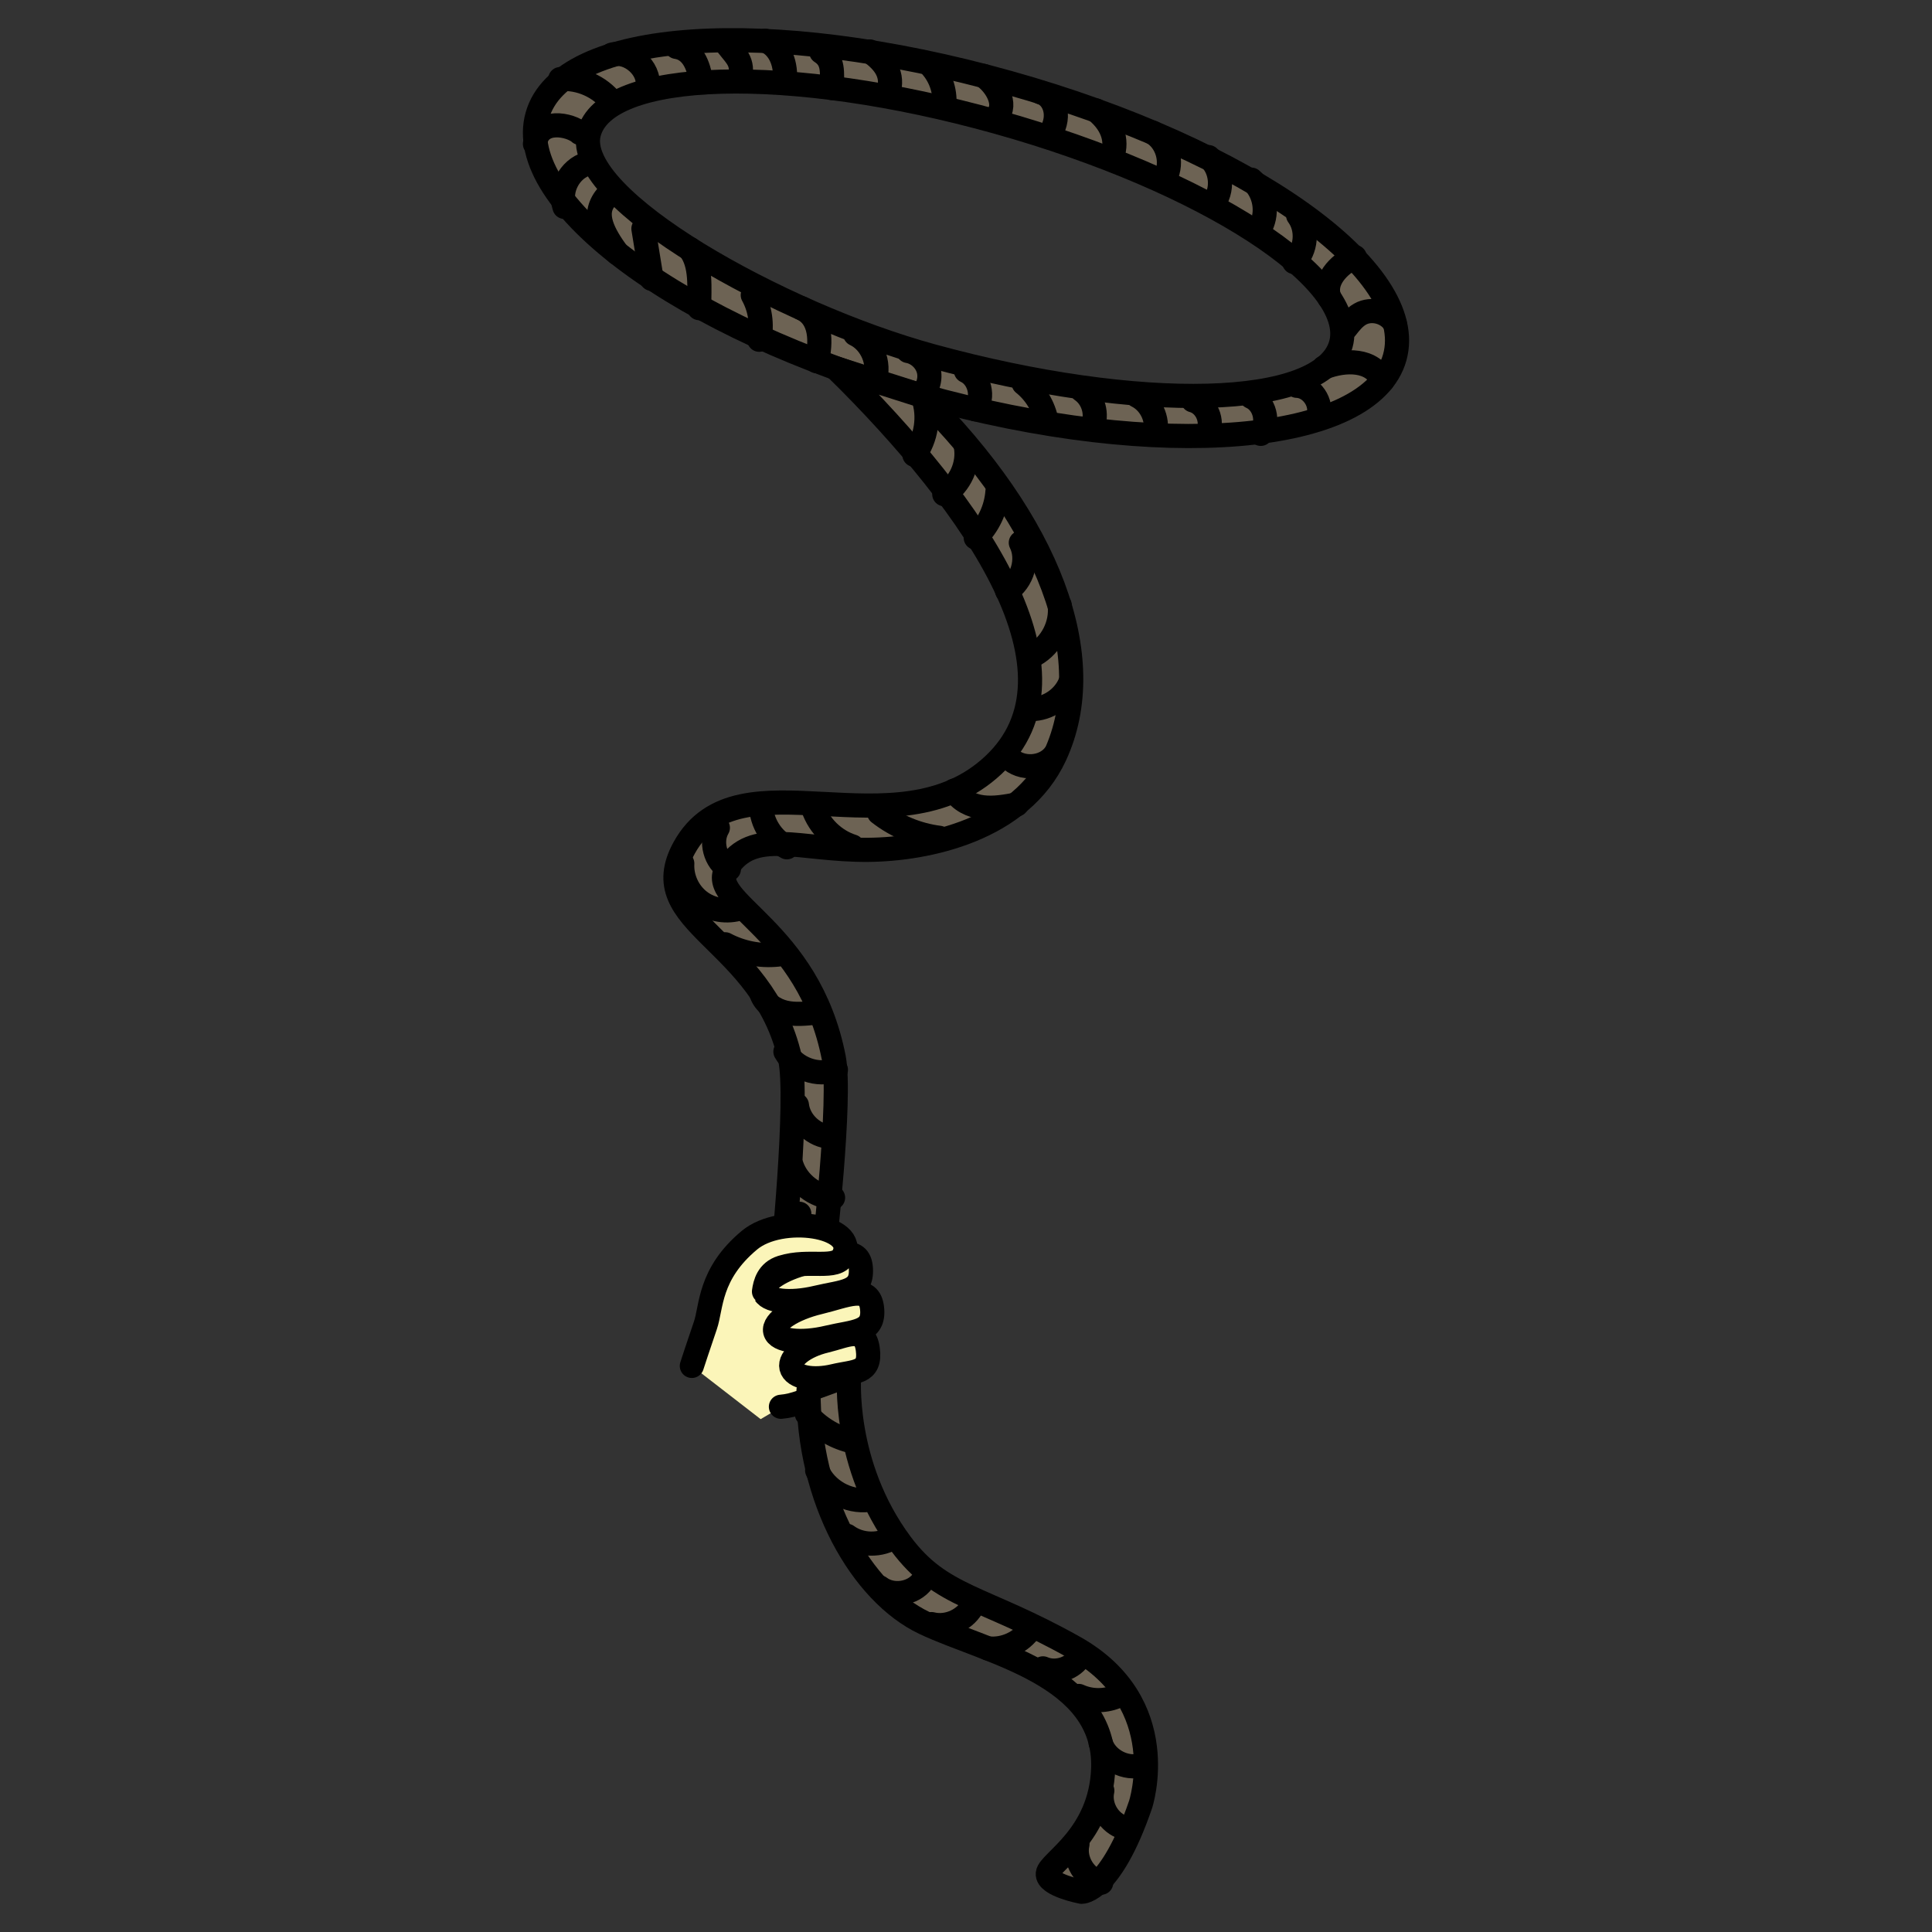 <?xml version="1.0" encoding="utf-8"?>
<!-- Generator: Adobe Illustrator 19.0.0, SVG Export Plug-In . SVG Version: 6.00 Build 0)  -->
<svg version="1.1" id="Layer_1" xmlns="http://www.w3.org/2000/svg" xmlns:xlink="http://www.w3.org/1999/xlink" x="0px" y="0px"
	 viewBox="483.523 -9.093 800 800" enable-background="new 483.523 -9.093 800 800" xml:space="preserve">
<rect x="483.523" y="-9.093" width="800" height="800" fill="#333333" stroke="none"/>
<g id="Layer_6">
	<path fill="#FBF5B9" d="M770,556.5c1-7.063,17.167-46.39,17.167-46.39l41.616,50.598l-30.296,17.837"/>
	
		<path fill="#FBF5B9" stroke="#000000" stroke-width="10" stroke-linecap="round" stroke-linejoin="round" stroke-miterlimit="10" d="
		M829.751,563.36c0,0-11.431,9.14-22.861,10.063"/>
	
		<path fill="#FBF5B9" stroke="#000000" stroke-width="10" stroke-linecap="round" stroke-linejoin="round" stroke-miterlimit="10" d="
		M826.305,544.735c-11.078,2.64-20.836,1.514-21.797-2.515s7.242-9.435,18.32-12.075c11.078-2.64,20.725-7.634,21.797,2.515
		C845.696,542.809,837.383,542.095,826.305,544.735z"/>
	
		<path fill="#FBF5B9" stroke="#000000" stroke-width="10" stroke-linecap="round" stroke-linejoin="round" stroke-miterlimit="10" d="
		M821.673,528.221c-11.078,2.64-20.836,1.514-21.797-2.515c-0.96-4.029,7.242-9.435,18.32-12.075
		c11.078-2.64,21.181-7.483,21.797,2.515C840.608,526.144,832.751,525.581,821.673,528.221z"/>
	
		<path fill="#FBF5B9" stroke="#000000" stroke-width="10" stroke-linecap="round" stroke-linejoin="round" stroke-miterlimit="10" d="
		M828.783,560.708c-8.737,2.082-16.597,0.503-17.557-3.526s5.344-8.983,14.081-11.065s16.217-6.559,17.557,3.526
		C844.204,559.728,837.519,558.626,828.783,560.708z"/>
	<g>
		<path fill="#6D6354" stroke="#000000" stroke-width="10" stroke-miterlimit="10" d="M1061.058,138.891
			c-10.012,35.766-96.583,43.635-196.149,15.765S695.988,74.575,706,38.808s95.598-41.544,195.164-13.673
			S1071.07,103.125,1061.058,138.891z M896.595,41.456c-85.997-24.072-162.708-22.141-169.271,4.854
			c-6.57,27.026,79.381,74.856,142.153,92.026c86.138,23.562,161.782,21.899,169.271-4.854S982.593,65.528,896.595,41.456z"/>
		<path fill="none" stroke="#000000" stroke-width="10" stroke-linecap="round" stroke-linejoin="round" stroke-miterlimit="10" d="
			M907.395,149.632c4.909,3.91,8.347,9.626,9.499,15.795"/>
		<path fill="none" stroke="#000000" stroke-width="10" stroke-linecap="round" stroke-linejoin="round" stroke-miterlimit="10" d="
			M931.499,152.502c4.333,2.987,6.381,8.916,4.817,13.941"/>
		<path fill="none" stroke="#000000" stroke-width="10" stroke-linecap="round" stroke-linejoin="round" stroke-miterlimit="10" d="
			M954.368,154.769c5.65,2.774,8.917,9.685,7.476,15.812"/>
		<path fill="none" stroke="#000000" stroke-width="10" stroke-linecap="round" stroke-linejoin="round" stroke-miterlimit="10" d="
			M977.453,156.685c5.597,1.437,8.77,8.717,6.011,13.796"/>
		<path fill="none" stroke="#000000" stroke-width="10" stroke-linecap="round" stroke-linejoin="round" stroke-miterlimit="10" d="
			M1001.628,155.208c5.562,2.45,7.636,10.52,3.945,15.348"/>
		<path fill="none" stroke="#000000" stroke-width="10" stroke-linecap="round" stroke-linejoin="round" stroke-miterlimit="10" d="
			M1020.496,150.654c6.032,0.153,10.83,7.092,8.844,12.79"/>
		<path fill="none" stroke="#000000" stroke-width="10" stroke-linecap="round" stroke-linejoin="round" stroke-miterlimit="10" d="
			M1031.731,143.094c8.764-3.406,20.197-3.631,24.268,5.451"/>
		<path fill="none" stroke="#000000" stroke-width="10" stroke-linecap="round" stroke-linejoin="round" stroke-miterlimit="10" d="
			M1040.905,126.698c1.673-2.146,3.408-4.346,5.767-5.702c4.779-2.746,11.623-0.91,14.386,3.86"/>
		<path fill="none" stroke="#000000" stroke-width="10" stroke-linecap="round" stroke-linejoin="round" stroke-miterlimit="10" d="
			M1034.055,114.326c-2.771-6.938,3.637-13.909,10.431-17.017"/>
		<path fill="none" stroke="#000000" stroke-width="10" stroke-linecap="round" stroke-linejoin="round" stroke-miterlimit="10" d="
			M1019.43,99.428c5.099-4.894,5.837-13.664,1.627-19.341"/>
		<path fill="none" stroke="#000000" stroke-width="10" stroke-linecap="round" stroke-linejoin="round" stroke-miterlimit="10" d="
			M1006.215,83.39c2.379-6.184,0.477-13.766-4.538-18.095"/>
		<path fill="none" stroke="#000000" stroke-width="10" stroke-linecap="round" stroke-linejoin="round" stroke-miterlimit="10" d="
			M985.575,75.564c4.756-5.536,3.98-14.928-1.619-19.609"/>
		<path fill="none" stroke="#000000" stroke-width="10" stroke-linecap="round" stroke-linejoin="round" stroke-miterlimit="10" d="
			M966.102,64.292c3.267-6.238,0.832-14.835-5.221-18.434"/>
		<path fill="none" stroke="#000000" stroke-width="10" stroke-linecap="round" stroke-linejoin="round" stroke-miterlimit="10" d="
			M943.629,56.502c2.871-6.008,1.371-13.707-6.293-19.883"/>
		<path fill="none" stroke="#000000" stroke-width="10" stroke-linecap="round" stroke-linejoin="round" stroke-miterlimit="10" d="
			M918.611,45.858c4.389-7.05,1.45-15.049-3.966-16.628"/>
		<path fill="none" stroke="#000000" stroke-width="10" stroke-linecap="round" stroke-linejoin="round" stroke-miterlimit="10" d="
			M896.426,38.808c4.357-4.56-0.374-12.936-5.609-16.454"/>
		<path fill="none" stroke="#000000" stroke-width="10" stroke-linecap="round" stroke-linejoin="round" stroke-miterlimit="10" d="
			M874.45,35.494c0.783-6.005-1.11-12.309-5.07-16.89"/>
		<path fill="none" stroke="#000000" stroke-width="10" stroke-linecap="round" stroke-linejoin="round" stroke-miterlimit="10" d="
			M851.324,29.23c2.432-7.249-1.329-12.682-7.63-17.012"/>
		<path fill="none" stroke="#000000" stroke-width="10" stroke-linecap="round" stroke-linejoin="round" stroke-miterlimit="10" d="
			M883.502,144.496c5.686,2.635,7.713,10.954,3.875,15.909"/>
		<path fill="none" stroke="#000000" stroke-width="10" stroke-linecap="round" stroke-linejoin="round" stroke-miterlimit="10" d="
			M859.545,136.245c4.178,0.732,7.746,4.183,8.615,8.334c0.87,4.152-1.013,8.744-4.546,11.091"/>
		<path fill="none" stroke="#000000" stroke-width="10" stroke-linecap="round" stroke-linejoin="round" stroke-miterlimit="10" d="
			M837.624,129.238c6.908,3.262,10.577,12.115,8.001,19.307"/>
		<path fill="none" stroke="#000000" stroke-width="10" stroke-linecap="round" stroke-linejoin="round" stroke-miterlimit="10" d="
			M815.319,118.499c8.578,3.745,8.25,14.501,6.427,21.993"/>
		<path fill="none" stroke="#000000" stroke-width="10" stroke-linecap="round" stroke-linejoin="round" stroke-miterlimit="10" d="
			M795.228,113.096c3.09,5.568,4.06,12.279,2.674,18.494"/>
		<path fill="none" stroke="#000000" stroke-width="10" stroke-linecap="round" stroke-linejoin="round" stroke-miterlimit="10" d="
			M823.568,12.393c5.394,3.443,4.402,8.58,4.468,14.979"/>
		<path fill="none" stroke="#000000" stroke-width="10" stroke-linecap="round" stroke-linejoin="round" stroke-miterlimit="10" d="
			M800.5,7.791c6.288,2.543,8.779,10.21,7.942,16.941"/>
		<path fill="none" stroke="#000000" stroke-width="10" stroke-linecap="round" stroke-linejoin="round" stroke-miterlimit="10" d="
			M783.498,7.813c3.903,5.85,7.813,7.609,6.629,14.541"/>
		<path fill="none" stroke="#000000" stroke-width="10" stroke-linecap="round" stroke-linejoin="round" stroke-miterlimit="10" d="
			M763.638,10.326c6.362,0.944,9.292,7.35,10.13,14.407"/>
		<path fill="none" stroke="#000000" stroke-width="10" stroke-linecap="round" stroke-linejoin="round" stroke-miterlimit="10" d="
			M736.906,13.535c7.147-1.932,15.881,5.72,14.735,13.034"/>
		<path fill="none" stroke="#000000" stroke-width="10" stroke-linecap="round" stroke-linejoin="round" stroke-miterlimit="10" d="
			M715.51,23.647c8.111-0.572,16.403,3.119,21.406,9.529"/>
		<path fill="none" stroke="#000000" stroke-width="10" stroke-linecap="round" stroke-linejoin="round" stroke-miterlimit="10" d="
			M705.04,50.494c1.388-11.061,14.96-7.909,18.547-4.571"/>
		<path fill="none" stroke="#000000" stroke-width="10" stroke-linecap="round" stroke-linejoin="round" stroke-miterlimit="10" d="
			M726.574,58.755c-7.192,2.094-11.705,10.728-9.32,17.828"/>
		<path fill="none" stroke="#000000" stroke-width="10" stroke-linecap="round" stroke-linejoin="round" stroke-miterlimit="10" d="
			M734.511,72.509c-5.954,7.194-2.213,16.824,4.615,23.196c-5.352-7.39-10.724-16.413-4.442-23.03"/>
		<path fill="none" stroke="#000000" stroke-width="10" stroke-linecap="round" stroke-linejoin="round" stroke-miterlimit="10" d="
			M749.951,85.589c1.127,6.925,2.254,13.85,3.38,20.775"/>
		<path fill="none" stroke="#000000" stroke-width="10" stroke-linecap="round" stroke-linejoin="round" stroke-miterlimit="10" d="
			M769.133,93.985c5.018,6.458,3.91,16.336,3.896,24.515"/>
	</g>
	<g>
		<path fill="#6D6354" stroke="#000000" stroke-width="10" stroke-miterlimit="10" d="M807.229,515.726c0,0,7.207-70.129,3.4-86.726
			c-11.412-49.751-61.2-55.637-43.743-87.123c22.5-40.583,87.453,3.731,127.99-34.174c40.536-37.905-6.663-106.649-65.124-164.245
			l35.158,11.199c52.925,52.51,74.258,108.51,55.46,149.095c-14.217,30.694-52.838,38.837-77.333,39.055
			c-28.843,0.257-47.714-9.322-58.535,7.694c-8.903,14,33.82,24.667,44.283,78.5c3.249,16.715-4.208,81.11-4.208,81.11
			L807.229,515.726z"/>
		<path fill="none" stroke="#000000" stroke-width="10" stroke-linecap="round" stroke-linejoin="round" stroke-miterlimit="10" d="
			M865.776,155.403c2.773,7.893,1.369,17.125-3.625,23.837"/>
		<path fill="none" stroke="#000000" stroke-width="10" stroke-linecap="round" stroke-linejoin="round" stroke-miterlimit="10" d="
			M883.424,175.514c1.422,7.635-2.279,15.966-8.898,20.029"/>
		<path fill="none" stroke="#000000" stroke-width="10" stroke-linecap="round" stroke-linejoin="round" stroke-miterlimit="10" d="
			M896.544,194.503c-0.524,7.164-3.795,14.093-8.993,19.05"/>
		<path fill="none" stroke="#000000" stroke-width="10" stroke-linecap="round" stroke-linejoin="round" stroke-miterlimit="10" d="
			M906.223,215.638c3.371,6.787,0.76,15.939-5.684,19.926"/>
		<path fill="none" stroke="#000000" stroke-width="10" stroke-linecap="round" stroke-linejoin="round" stroke-miterlimit="10" d="
			M922.325,241.52c0.901,8.09-3.43,16.523-10.531,20.504"/>
		<path fill="none" stroke="#000000" stroke-width="10" stroke-linecap="round" stroke-linejoin="round" stroke-miterlimit="10" d="
			M926.704,273.581c-2.571,6.426-9.283,10.961-16.204,10.949"/>
		<path fill="none" stroke="#000000" stroke-width="10" stroke-linecap="round" stroke-linejoin="round" stroke-miterlimit="10" d="
			M920.325,303.372c-4.272,5.838-13.985,6.511-19.022,1.318"/>
		<path fill="none" stroke="#000000" stroke-width="10" stroke-linecap="round" stroke-linejoin="round" stroke-miterlimit="10" d="
			M904.559,324.014c-4.651,0.868-9.39,1.739-14.086,1.166c-4.696-0.573-9.429-2.828-11.829-6.905"/>
		<path fill="none" stroke="#000000" stroke-width="10" stroke-linecap="round" stroke-linejoin="round" stroke-miterlimit="10" d="
			M847.52,327.475c7.182,5.606,15.899,9.223,24.94,10.349"/>
		<path fill="none" stroke="#000000" stroke-width="10" stroke-linecap="round" stroke-linejoin="round" stroke-miterlimit="10" d="
			M820.238,325.59c2.562,7.424,8.793,13.48,16.287,15.829"/>
		<path fill="none" stroke="#000000" stroke-width="10" stroke-linecap="round" stroke-linejoin="round" stroke-miterlimit="10" d="
			M798.661,324.496c0.179,7.094,4.43,13.944,10.708,17.253"/>
		<path fill="none" stroke="#000000" stroke-width="10" stroke-linecap="round" stroke-linejoin="round" stroke-miterlimit="10" d="
			M780.775,333.661c-3.323,5.669-1.143,13.862,4.558,17.13"/>
		<path fill="none" stroke="#000000" stroke-width="10" stroke-linecap="round" stroke-linejoin="round" stroke-miterlimit="10" d="
			M766.04,348.474c-0.34,5.982,2.459,12.056,7.227,15.685c4.769,3.629,11.369,4.707,17.044,2.784"/>
		<path fill="none" stroke="#000000" stroke-width="10" stroke-linecap="round" stroke-linejoin="round" stroke-miterlimit="10" d="
			M783.811,381.914c6.625,3.511,14.296,5.019,21.758,4.276"/>
		<path fill="none" stroke="#000000" stroke-width="10" stroke-linecap="round" stroke-linejoin="round" stroke-miterlimit="10" d="
			M798.797,402.322c1.414,4.112,5.502,6.84,9.737,7.827c4.235,0.986,8.656,0.523,12.979,0.054"/>
		<path fill="none" stroke="#000000" stroke-width="10" stroke-linecap="round" stroke-linejoin="round" stroke-miterlimit="10" d="
			M808.75,426.361c3.937,7.051,13.371,10.444,20.897,7.517"/>
		<path fill="none" stroke="#000000" stroke-width="10" stroke-linecap="round" stroke-linejoin="round" stroke-miterlimit="10" d="
			M811.321,473.56c2.445,7.263,9.511,12.731,17.155,13.276"/>
		<path fill="none" stroke="#000000" stroke-width="10" stroke-linecap="round" stroke-linejoin="round" stroke-miterlimit="10" d="
			M813.5,493.5c0.333,0,0.667,0,1,0"/>
		<path fill="none" stroke="#000000" stroke-width="10" stroke-linecap="round" stroke-linejoin="round" stroke-miterlimit="10" d="
			M813.503,448.5c0.772,6.921,7.033,12.811,13.989,13.159"/>
	</g>
	<g>
		
			<path fill="#6D6354" stroke="#000000" stroke-width="10" stroke-linecap="round" stroke-linejoin="round" stroke-miterlimit="10" d="
			M818.325,566.442c-0.376,45.525,22.032,84.178,47.929,96.48c25.897,12.301,75.393,21.319,74.077,60.207
			c-0.95,28.078-22.427,38.723-22.932,43.547s14.049,7.586,14.049,7.586s11.929,0.196,24.363-36.148c0,0,13.862-41.853-27.491-65.07
			c-38.181-21.436-55.04-20.403-71.754-42.876c-24.569-33.036-21.422-69.872-21.422-69.872L818.325,566.442z"/>
		<path fill="none" stroke="#000000" stroke-width="10" stroke-linecap="round" stroke-linejoin="round" stroke-miterlimit="10" d="
			M817.626,576.392c4.639,5.409,10.968,9.348,17.87,11.121"/>
		<path fill="none" stroke="#000000" stroke-width="10" stroke-linecap="round" stroke-linejoin="round" stroke-miterlimit="10" d="
			M821.891,599.757c3.451,8.171,12.749,13.435,21.531,12.189"/>
		<path fill="none" stroke="#000000" stroke-width="10" stroke-linecap="round" stroke-linejoin="round" stroke-miterlimit="10" d="
			M834.24,626.854c5.653,4.162,13.946,4.314,19.747,0.361"/>
		<path fill="none" stroke="#000000" stroke-width="10" stroke-linecap="round" stroke-linejoin="round" stroke-miterlimit="10" d="
			M847.734,648.192c5.334,4.052,13.91,2.787,17.847-2.633"/>
		<path fill="none" stroke="#000000" stroke-width="10" stroke-linecap="round" stroke-linejoin="round" stroke-miterlimit="10" d="
			M869.268,663.413c6.755,1.718,14.478-1.968,17.391-8.3"/>
		<path fill="none" stroke="#000000" stroke-width="10" stroke-linecap="round" stroke-linejoin="round" stroke-miterlimit="10" d="
			M892.505,673.461c6.793,0.799,13.908-2.468,17.731-8.14"/>
		<path fill="none" stroke="#000000" stroke-width="10" stroke-linecap="round" stroke-linejoin="round" stroke-miterlimit="10" d="
			M915.395,681.74c5.426,2.373,12.458,0.071,15.431-5.052"/>
		<path fill="none" stroke="#000000" stroke-width="10" stroke-linecap="round" stroke-linejoin="round" stroke-miterlimit="10" d="
			M930.2,693.159c4.775,2.175,10.438,2.315,15.315,0.379"/>
		<path fill="none" stroke="#000000" stroke-width="10" stroke-linecap="round" stroke-linejoin="round" stroke-miterlimit="10" d="
			M939.267,712.57c2.098,6.954,10.377,11.343,17.31,9.176"/>
		<path fill="none" stroke="#000000" stroke-width="10" stroke-linecap="round" stroke-linejoin="round" stroke-miterlimit="10" d="
			M939.969,732.383c-1.303,5.893,2.094,12.477,7.652,14.831"/>
		<path fill="none" stroke="#000000" stroke-width="10" stroke-linecap="round" stroke-linejoin="round" stroke-miterlimit="10" d="
			M929.67,754.538c-1.513,6.749,3.123,14.276,9.831,15.961"/>
	</g>
	
		<path fill="#FBF5B9" stroke="#000000" stroke-width="10" stroke-linecap="round" stroke-linejoin="round" stroke-miterlimit="10" d="
		M770,556.5c0,0,2.957-9.08,5.597-16.739c2.64-7.659,1.382-21.248,18.255-35.324c13.146-10.966,45.217-6.152,38.986,6.361
		c-3.088,6.202-14.189,1.333-25.609,4.928c-5.722,1.801-6.898,6.672-7.352,9.98"/>
</g>
</svg>

